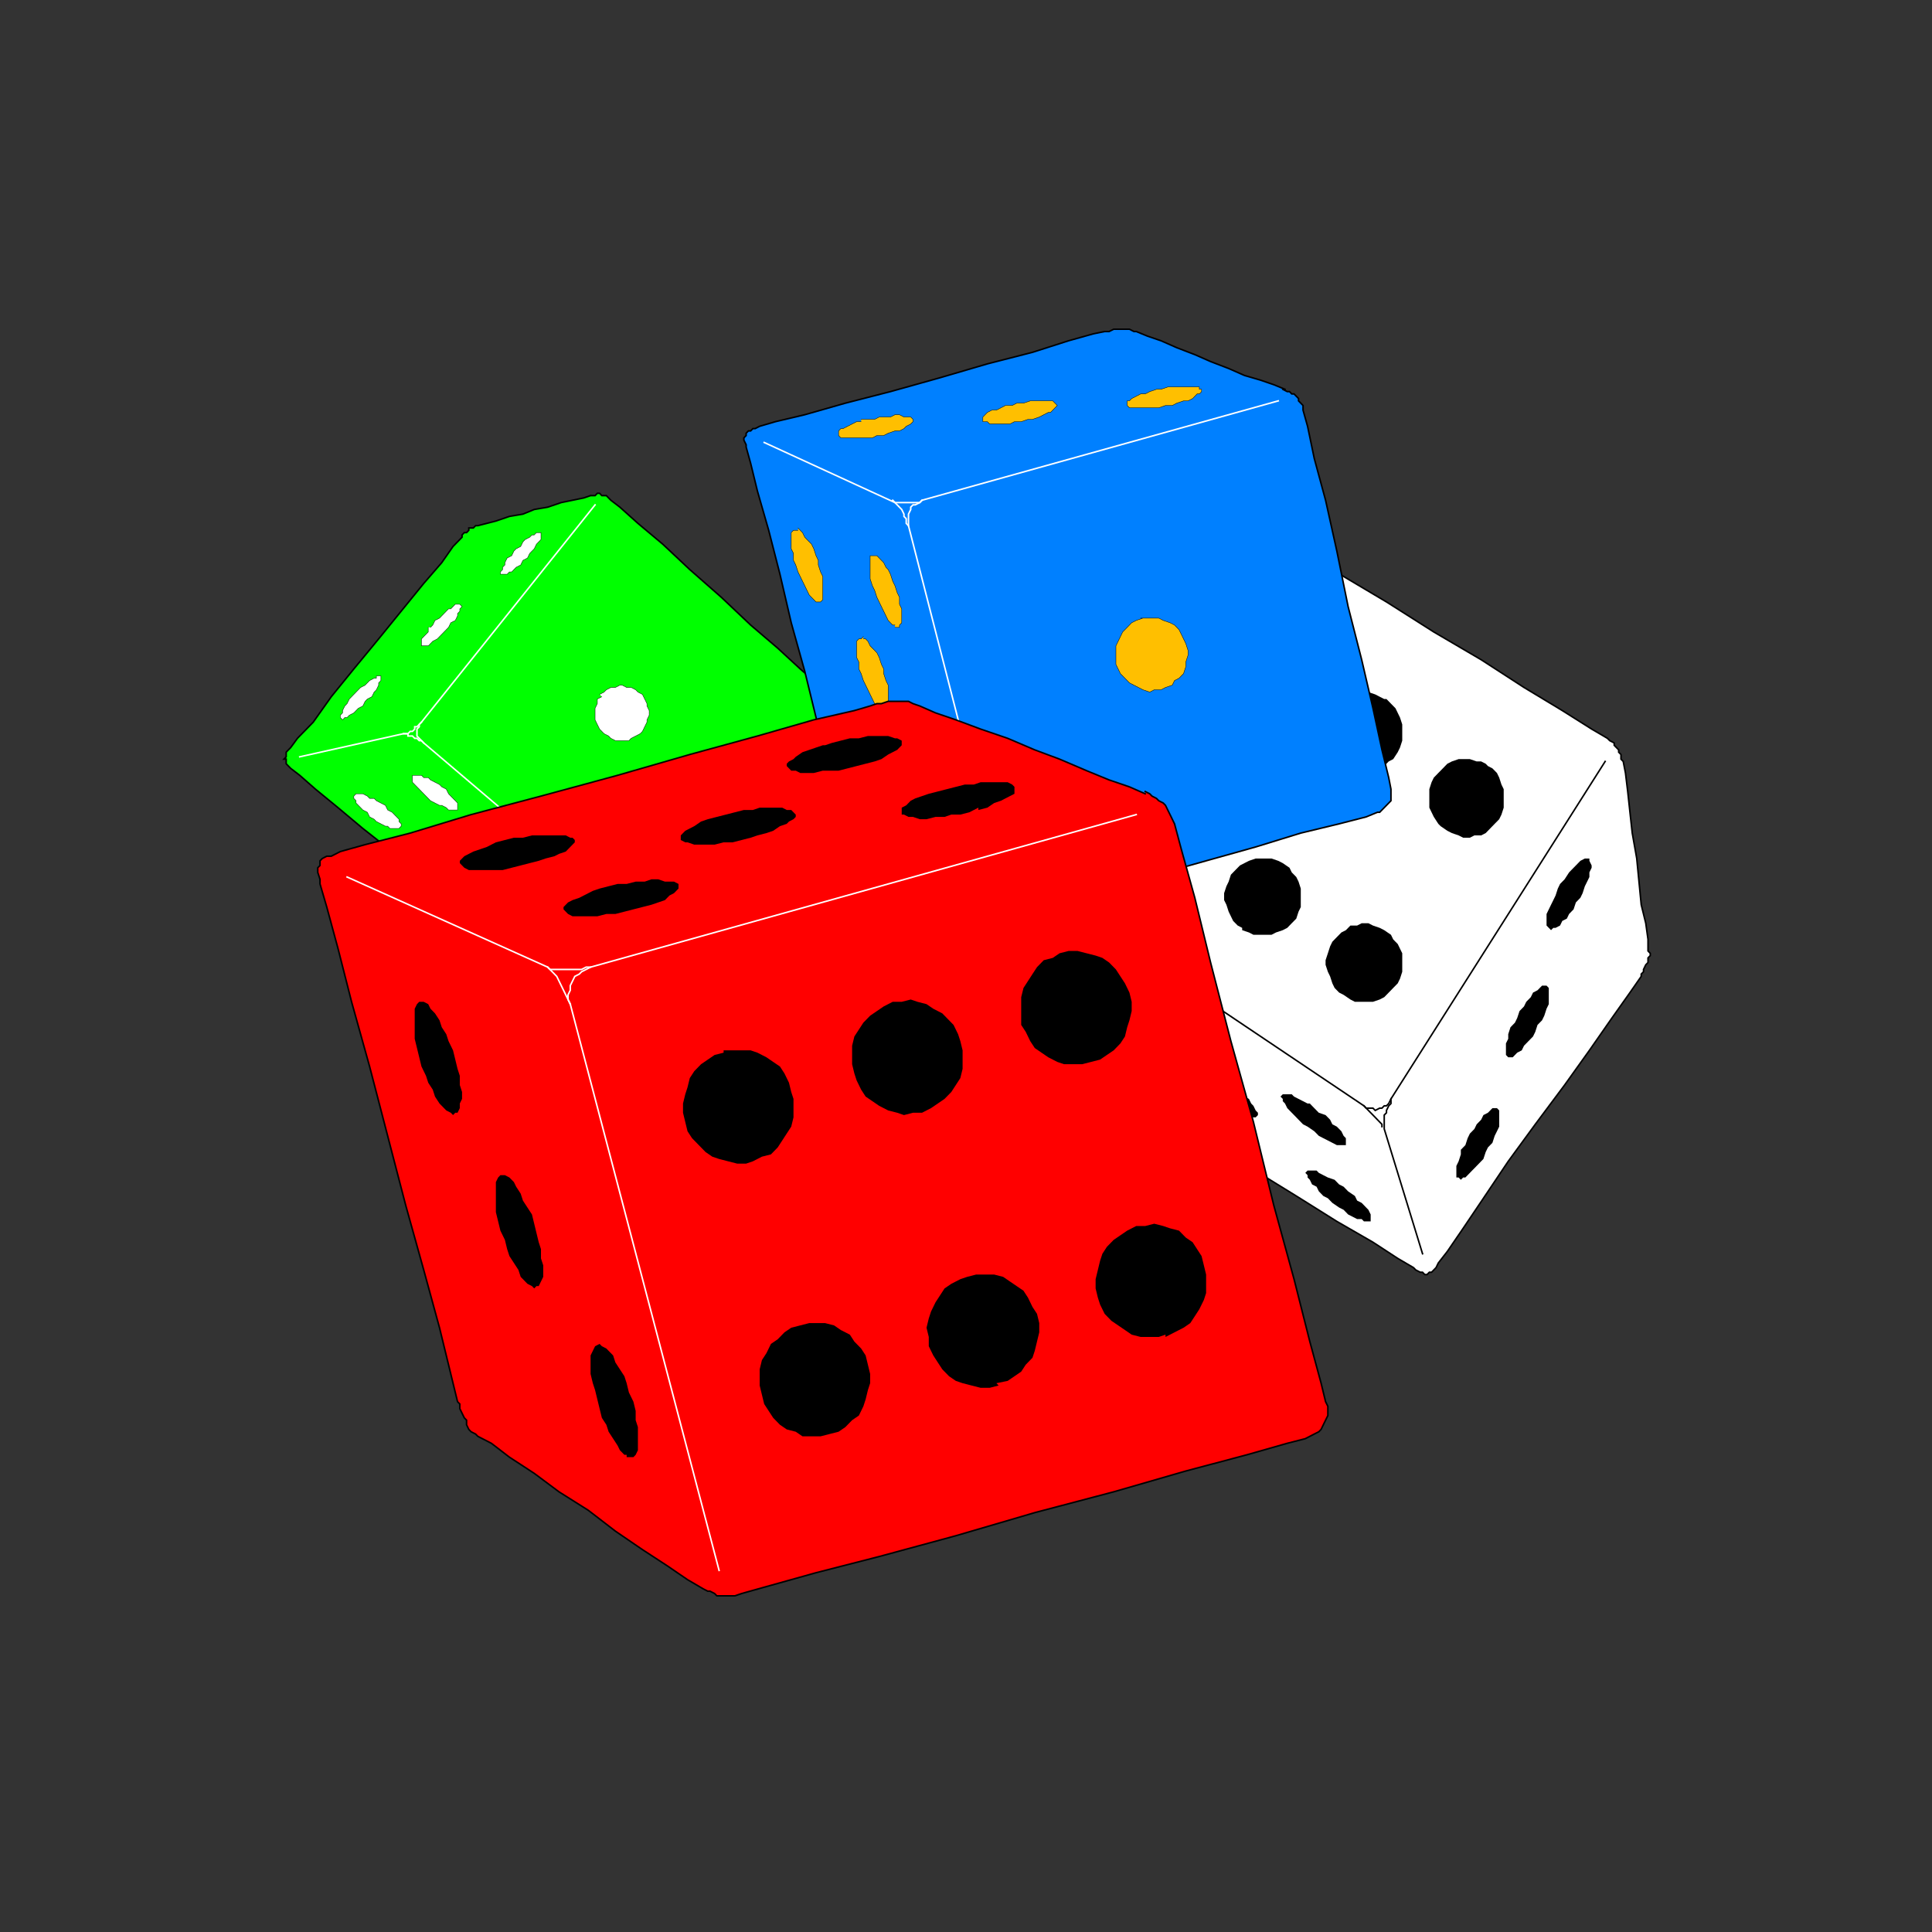 <?xml version="1.0" encoding="utf-8"?>
<!-- Generator: Adobe Illustrator 14.0.0, SVG Export Plug-In . SVG Version: 6.00 Build 43363)  -->
<!DOCTYPE svg PUBLIC "-//W3C//DTD SVG 1.1//EN" "http://www.w3.org/Graphics/SVG/1.1/DTD/svg11.dtd">
<svg version="1.1" id="Calque_1" xmlns="http://www.w3.org/2000/svg" xmlns:xlink="http://www.w3.org/1999/xlink" x="0px" y="0px"
	 width="500px" height="500px" viewBox="0 0 500 500" enable-background="new 0 0 500 500" xml:space="preserve">
<rect x="0" y="0" width="500" height="500" fill="#333333" stroke="none"/>
<g>
	<polygon fill="#FFFFFF" points="264.285,230.556 264.285,229.958 264.285,229.358 263.703,228.763 263.703,228.164 
		263.703,227.565 263.703,226.368 263.703,225.772 264.285,225.173 264.285,223.976 264.878,223.377 267.795,219.191 
		272.456,212.611 278.873,203.04 286.463,191.674 294.634,179.711 302.805,167.747 309.803,156.982 316.219,148.009 
		320.311,142.027 322.054,139.632 322.635,138.438 323.228,137.838 323.809,137.838 324.972,137.24 325.553,137.24 326.145,136.641 
		327.308,136.641 327.889,137.24 328.47,137.24 329.644,137.838 331.98,139.632 338.396,143.222 347.73,149.204 358.819,155.784 
		371.07,163.56 383.321,170.738 394.41,177.917 404.325,183.899 411.915,188.684 415.996,191.076 416.589,191.674 417.75,192.273 
		417.75,192.872 418.331,193.468 418.912,194.067 418.912,194.665 419.505,195.264 419.505,195.863 419.505,196.459 
		420.086,197.058 420.668,200.049 421.249,204.835 421.831,210.219 422.423,215.602 423.586,222.182 424.166,228.164 
		424.747,234.146 425.921,238.93 426.503,243.119 426.503,246.109 427.084,246.708 427.084,247.304 426.503,247.902 
		426.503,248.501 426.503,249.097 425.921,249.699 425.34,250.896 425.34,251.492 424.747,252.088 424.747,252.689 421.831,256.879 
		417.17,263.456 411.334,271.832 404.917,280.806 397.327,290.97 390.33,300.544 383.902,310.112 378.66,317.888 374.568,323.869 
		372.232,326.86 371.651,328.059 371.07,328.659 370.488,329.255 369.908,329.255 369.315,329.852 368.734,329.852 368.152,329.255 
		367.571,329.255 366.398,328.659 365.816,328.059 361.736,325.669 355.32,321.479 345.975,316.094 335.479,309.517 
		323.809,302.337 312.72,295.158 302.805,289.176 294.053,283.797 288.218,280.204 285.3,278.41 284.707,277.814 284.126,277.213 
		282.964,276.617 282.383,276.015 281.79,275.419 281.79,274.823 281.209,274.222 280.627,273.626 280.047,273.024 280.047,271.832 
		278.873,268.842 277.128,265.249 275.955,261.061 274.211,256.276 271.875,251.492 270.119,246.109 268.376,241.921 
		267.202,237.735 265.459,233.547 264.285,231.154 264.285,231.154 	"/>
	<polyline fill="none" stroke="#000000" stroke-width="0.4" stroke-linecap="square" stroke-miterlimit="10" points="
		264.285,230.556 264.285,229.958 264.285,229.358 263.703,228.763 263.703,228.164 263.703,227.565 263.703,226.368 
		263.703,225.772 264.285,225.173 264.285,223.976 264.878,223.377 267.795,219.191 272.456,212.611 278.873,203.04 
		286.463,191.674 294.634,179.711 302.805,167.747 309.803,156.982 316.219,148.009 320.311,142.027 322.054,139.632 
		322.635,138.438 323.228,137.838 323.809,137.838 324.972,137.24 325.553,137.24 326.145,136.641 327.308,136.641 327.889,137.24 
		328.47,137.24 329.644,137.838 331.98,139.632 338.396,143.222 347.73,149.204 358.819,155.784 371.07,163.56 383.321,170.738 
		394.41,177.917 404.325,183.899 411.915,188.684 415.996,191.076 416.589,191.674 417.75,192.273 417.75,192.872 418.331,193.468 
		418.912,194.067 418.912,194.665 419.505,195.264 419.505,195.863 419.505,196.459 420.086,197.058 420.668,200.049 
		421.249,204.835 421.831,210.219 422.423,215.602 423.586,222.182 424.166,228.164 424.747,234.146 425.921,238.93 
		426.503,243.119 426.503,246.109 427.084,246.708 427.084,247.304 426.503,247.902 426.503,248.501 426.503,249.097 
		425.921,249.699 425.34,250.896 425.34,251.492 424.747,252.088 424.747,252.689 421.831,256.879 417.17,263.456 411.334,271.832 
		404.917,280.806 397.327,290.97 390.33,300.544 383.902,310.112 378.66,317.888 374.568,323.869 372.232,326.86 371.651,328.059 
		371.07,328.659 370.488,329.255 369.908,329.255 369.315,329.852 368.734,329.852 368.152,329.255 367.571,329.255 
		366.398,328.659 365.816,328.059 361.736,325.669 355.32,321.479 345.975,316.094 335.479,309.517 323.809,302.337 312.72,295.158 
		302.805,289.176 294.053,283.797 288.218,280.204 285.3,278.41 284.707,277.814 284.126,277.213 282.964,276.617 282.383,276.015 
		281.79,275.419 281.79,274.823 281.209,274.222 280.627,273.626 280.047,273.024 280.047,271.832 278.873,268.842 277.128,265.249 
		275.955,261.061 274.211,256.276 271.875,251.492 270.119,246.109 268.376,241.921 267.202,237.735 265.459,233.547 
		264.285,231.154 264.285,231.154 	"/>
	<polygon fill="#FFFFFF" points="268.376,229.358 352.984,286.186 353.564,286.787 354.146,286.787 355.32,286.787 355.901,287.383 
		357.063,286.787 357.646,286.787 358.237,286.186 358.819,286.186 359.4,285.59 359.981,284.392 	"/>
	<polyline fill="none" stroke="#000000" stroke-width="0.4" stroke-linecap="square" stroke-miterlimit="10" points="
		268.376,229.358 352.984,286.186 353.564,286.787 354.146,286.787 355.32,286.787 355.901,287.383 357.063,286.787 
		357.646,286.787 358.237,286.186 358.819,286.186 359.4,285.59 359.981,284.392 	"/>
	<polygon fill="#FFFFFF" points="357.646,291.571 357.646,291.571 357.646,290.97 357.063,290.374 356.482,289.778 355.901,289.176 
		355.32,288.58 354.728,287.979 354.146,287.383 353.564,286.787 352.984,286.186 	"/>
	<polyline fill="none" stroke="#000000" stroke-width="0.4" stroke-linecap="square" stroke-miterlimit="10" points="
		357.646,291.571 357.646,291.571 357.646,290.97 357.063,290.374 356.482,289.778 355.901,289.176 355.32,288.58 354.728,287.979 
		354.146,287.383 353.564,286.787 352.984,286.186 	"/>
	<polygon fill="#FFFFFF" points="415.414,197.058 359.981,284.392 359.981,285.59 359.4,286.186 358.819,287.383 358.819,287.979 
		358.237,288.58 358.237,289.778 358.237,290.374 358.237,290.97 358.237,291.571 358.237,292.167 368.152,324.471 	"/>
	<polyline fill="none" stroke="#000000" stroke-width="0.4" stroke-linecap="square" stroke-miterlimit="10" points="
		415.414,197.058 359.981,284.392 359.981,285.59 359.4,286.186 358.819,287.383 358.819,287.979 358.237,288.58 358.237,289.778 
		358.237,290.374 358.237,290.97 358.237,291.571 358.237,292.167 368.152,324.471 	"/>
	<polygon points="358.237,180.908 357.063,180.31 355.901,179.711 354.146,179.112 352.403,179.112 351.229,179.711 349.485,180.31 
		348.312,180.908 347.148,181.504 345.975,182.702 344.813,183.899 344.231,185.693 343.65,186.891 343.65,188.684 343.65,189.881 
		343.65,191.674 344.231,192.872 344.813,194.665 345.975,195.863 346.567,197.058 348.312,198.255 349.485,198.854 351.229,199.45 
		352.403,199.45 354.146,199.45 355.32,199.45 357.063,198.854 358.237,198.255 359.4,197.058 360.563,196.459 361.736,194.665 
		362.317,193.468 362.899,191.674 362.899,190.478 362.899,188.684 362.899,187.486 362.317,185.693 361.736,184.495 
		361.155,183.301 359.981,182.103 358.819,180.908 358.819,180.908 	"/>
	<polygon points="384.495,197.656 383.321,197.058 382.16,197.058 380.404,196.459 379.241,196.459 377.486,196.459 
		375.743,197.058 374.568,197.656 373.406,198.854 372.232,200.049 371.07,201.246 370.488,202.44 369.908,204.236 369.908,205.431 
		369.908,207.228 369.908,209.021 370.488,210.219 371.07,211.413 372.232,213.209 372.825,213.809 374.568,215.003 
		375.743,215.602 377.486,216.201 378.66,216.799 380.404,216.799 381.578,216.201 383.321,216.201 384.495,215.602 
		385.657,214.404 386.82,213.209 387.994,212.012 388.576,210.817 389.157,209.021 389.157,207.228 389.157,206.03 389.157,204.236 
		388.576,203.04 387.994,201.246 387.413,200.049 386.239,198.854 385.076,198.255 385.076,198.255 	"/>
	<polygon points="331.98,163.56 333.724,164.756 334.897,165.954 335.479,167.149 336.06,168.945 336.642,170.14 336.642,171.936 
		336.642,173.131 336.642,174.927 336.06,176.122 335.479,177.917 334.306,179.112 333.143,180.31 331.98,180.908 330.807,181.504 
		329.063,182.103 327.889,182.702 326.145,182.103 324.972,182.103 323.228,181.504 322.054,180.908 320.311,179.711 
		319.136,178.513 318.555,177.318 317.975,176.122 317.393,174.328 317.393,173.131 317.393,171.337 317.393,170.14 
		317.975,168.346 318.555,167.149 319.718,165.355 320.892,164.756 322.054,163.56 323.228,162.963 324.972,162.364 
		326.145,162.364 327.889,162.364 329.644,162.364 330.807,162.963 332.561,163.56 332.561,163.56 	"/>
	<polygon points="321.473,240.128 320.311,239.529 319.136,238.331 318.555,237.137 317.975,235.939 317.393,234.146 316.8,232.948 
		316.8,231.154 317.393,229.358 317.975,228.164 318.555,226.368 319.718,225.173 320.892,223.976 322.054,223.377 323.228,222.781 
		324.972,222.182 326.145,222.182 327.889,222.182 329.063,222.182 330.807,222.781 331.98,223.377 333.724,224.574 
		334.306,225.772 335.479,226.967 336.06,228.164 336.642,229.958 336.642,231.154 336.642,232.948 336.642,234.744 336.06,235.939 
		335.479,237.735 334.306,238.93 333.143,240.128 331.98,240.727 330.225,241.322 329.063,241.921 327.308,241.921 326.145,241.921 
		324.391,241.921 323.228,241.322 321.473,240.727 321.473,240.727 	"/>
	<polygon points="347.73,257.475 346.567,256.879 345.395,255.681 344.813,254.482 344.231,252.689 343.65,251.492 343.058,249.699 
		343.058,248.501 343.65,246.708 344.231,244.912 344.813,243.717 345.975,242.52 347.148,241.322 348.312,240.727 349.485,239.529 
		351.229,239.529 352.403,238.93 354.146,238.93 355.32,239.529 357.063,240.128 358.237,240.727 359.981,241.921 360.563,243.119 
		361.736,244.313 362.317,245.51 362.899,246.708 362.899,248.501 362.899,250.295 362.899,251.492 362.317,253.285 
		361.736,254.482 360.563,255.681 359.4,256.879 358.237,258.069 357.063,258.672 355.32,259.268 353.564,259.268 352.403,259.268 
		350.647,259.268 349.485,258.672 347.73,257.475 347.73,257.475 	"/>
	<polygon points="295.215,223.377 296.971,223.976 298.132,224.574 299.888,225.173 301.05,225.173 302.805,224.574 
		303.968,224.574 305.723,223.377 306.885,222.781 308.047,221.583 309.221,220.386 309.803,219.191 310.384,217.396 
		310.384,215.602 310.384,214.404 310.384,212.611 309.803,211.413 309.221,209.62 308.047,208.422 307.467,207.228 
		305.723,206.629 304.549,205.431 302.805,205.431 301.631,204.835 299.888,204.835 298.714,204.835 296.971,205.431 
		295.796,206.03 294.634,207.228 293.46,208.422 292.298,209.62 291.716,210.817 291.135,212.611 290.542,213.809 290.542,215.602 
		291.135,217.396 291.716,218.592 292.298,219.79 292.879,221.583 294.053,222.182 295.215,223.377 295.215,223.377 	"/>
	<polygon points="338.396,285.59 337.223,284.987 336.06,284.392 334.897,283.797 334.306,283.194 333.143,283.194 332.561,283.194 
		331.98,283.194 331.98,283.194 331.388,283.797 331.98,284.392 331.98,284.987 332.561,285.59 333.143,286.787 334.306,287.979 
		334.897,288.58 336.06,289.778 337.223,290.97 338.396,291.571 340.14,292.769 341.314,293.961 342.476,294.562 343.65,295.158 
		344.813,295.76 345.975,296.355 347.148,296.355 347.73,296.355 348.312,296.355 348.312,296.355 348.312,295.76 348.312,295.158 
		348.312,294.562 347.73,293.961 347.148,292.769 345.975,291.571 344.813,290.97 344.231,289.778 343.058,288.58 341.314,287.979 
		340.14,286.787 338.978,285.59 338.978,285.59 	"/>
	<polygon points="285.881,251.492 287.625,252.689 288.799,253.285 290.542,254.482 291.716,255.681 292.298,256.879 
		293.46,257.475 294.634,258.672 295.215,259.268 295.796,260.465 295.796,261.061 295.796,261.662 295.796,261.662 
		295.796,262.258 295.215,262.258 294.634,262.258 293.46,261.662 292.298,261.662 291.135,261.061 289.962,260.465 
		288.799,259.268 287.625,258.672 285.881,257.475 284.707,256.276 283.545,255.681 282.383,254.482 281.79,253.285 
		280.627,252.689 280.047,251.492 279.465,250.896 279.465,250.295 278.873,249.699 279.465,249.097 279.465,249.097 
		280.047,249.097 280.627,249.097 281.79,249.097 282.383,249.699 283.545,250.295 284.707,250.896 286.463,251.492 
		286.463,251.492 	"/>
	<polygon points="347.73,313.104 346.567,312.508 344.813,311.31 343.65,310.112 342.476,309.517 341.314,308.318 340.732,307.122 
		339.559,306.525 338.978,305.328 338.396,304.732 338.396,304.131 337.815,303.535 338.396,302.934 338.396,302.934 
		338.978,302.934 339.559,302.934 340.732,302.934 341.314,303.535 342.476,304.131 343.65,304.732 345.395,305.328 
		346.567,306.525 347.73,307.122 348.893,308.318 350.647,309.517 351.229,310.715 352.403,311.31 353.564,312.508 354.146,313.104 
		354.728,314.301 354.728,314.896 354.728,315.498 354.728,315.498 354.728,316.094 354.146,316.094 352.984,316.094 
		352.403,315.498 351.229,315.498 350.066,314.896 348.893,314.301 347.73,313.104 347.73,313.104 	"/>
	<polygon points="295.796,280.204 297.552,281.4 298.714,281.997 299.888,282.599 301.05,282.599 301.631,283.194 302.213,283.194 
		302.805,283.194 303.387,282.599 303.387,282.599 303.387,281.997 302.805,280.806 302.805,280.204 301.631,279.607 301.05,278.41 
		299.888,277.213 298.714,276.617 297.552,275.419 296.378,274.222 295.215,273.626 293.46,272.429 292.298,271.832 291.135,271.23 
		289.962,270.635 288.799,270.033 288.218,270.033 287.625,269.438 287.043,270.033 286.463,270.033 286.463,270.635 
		286.463,271.23 287.043,271.832 287.625,272.429 288.218,273.626 288.799,274.222 289.962,275.419 291.135,276.617 
		292.298,277.213 293.46,278.41 295.215,279.607 296.378,280.204 296.378,280.204 	"/>
	<polygon points="411.334,222.781 411.915,223.976 411.915,224.574 411.334,225.772 411.334,226.967 410.752,228.164 
		410.159,229.358 409.58,231.154 408.998,232.35 407.836,233.547 407.243,235.34 406.08,236.538 405.499,237.735 404.325,238.331 
		403.743,239.529 402.582,240.128 402.001,240.128 401.408,240.727 400.827,240.128 400.827,240.128 400.245,239.529 
		400.245,238.93 400.245,237.735 400.245,236.538 400.827,235.34 401.408,234.146 402.001,232.948 402.582,231.753 403.162,229.958 
		403.743,228.763 404.917,227.565 406.08,225.772 406.661,225.173 407.836,223.976 408.417,223.377 408.998,222.781 
		410.159,222.182 410.752,222.182 410.752,222.182 411.334,222.182 411.334,222.781 411.334,222.781 	"/>
	<polygon points="376.905,304.131 376.905,303.535 376.905,302.337 376.905,301.741 377.486,300.544 378.067,298.75 
		378.067,297.554 379.241,296.355 379.823,294.562 380.404,293.365 381.578,292.167 382.16,290.97 383.321,289.778 383.902,288.58 
		385.076,287.979 385.657,287.383 386.239,286.787 386.82,286.787 387.413,286.787 387.994,287.383 387.994,287.383 387.994,288.58 
		387.994,289.176 387.994,290.374 387.994,291.571 387.413,292.769 386.82,293.961 386.239,295.76 385.076,296.951 384.495,298.148 
		383.902,299.942 382.739,301.141 381.578,302.337 380.985,302.934 379.823,304.131 379.241,304.732 378.66,304.732 
		378.067,305.328 377.486,304.732 376.905,304.732 376.905,304.131 376.905,304.131 	"/>
	<polygon points="317.975,286.186 319.718,287.383 320.892,287.979 322.054,288.58 323.228,288.58 323.809,289.176 324.391,289.176 
		324.972,289.176 325.553,288.58 325.553,288.58 325.553,287.979 324.972,287.383 324.391,286.186 323.809,285.59 323.228,284.392 
		322.054,283.797 320.892,282.599 319.718,281.4 318.555,280.204 317.393,279.607 315.638,278.41 314.476,277.814 313.302,277.213 
		312.139,276.617 310.966,276.015 310.384,276.015 309.803,276.015 309.221,276.015 308.64,276.015 308.64,276.617 308.64,277.213 
		309.221,277.814 309.803,278.41 310.384,279.607 310.966,280.204 312.139,281.4 313.302,282.599 314.476,283.194 315.638,284.392 
		316.8,285.59 318.555,286.186 318.555,286.186 	"/>
	<polygon points="389.737,272.429 389.737,273.024 390.33,273.626 390.911,273.626 391.492,273.626 392.074,273.024 
		392.655,272.429 393.829,271.832 394.41,270.635 395.573,269.438 396.746,268.24 397.327,267.043 397.908,265.249 399.083,264.052 
		399.664,262.859 400.245,261.061 400.827,259.869 400.827,258.672 400.827,257.475 400.827,256.879 400.827,256.276 
		400.827,255.681 400.245,255.078 399.664,255.078 399.083,255.078 398.49,255.681 397.908,256.276 396.746,256.879 
		396.166,258.069 394.992,259.268 394.41,260.465 393.248,261.662 392.655,263.456 392.074,264.652 390.911,265.852 390.33,267.645 
		390.33,268.842 389.737,270.033 389.737,271.23 389.737,271.832 389.737,272.429 389.737,272.429 	"/>
	<polygon fill="#00FF00" points="152.841,128.267 153.422,128.267 154.007,128.267 154.59,127.668 155.175,127.668 155.175,127.668 
		155.759,128.267 156.34,128.267 156.924,128.267 157.508,128.866 158.092,129.465 160.425,131.258 165.092,135.446 
		171.512,140.829 178.515,147.41 186.683,154.586 194.268,161.766 201.271,167.747 207.105,173.131 211.191,176.72 212.94,178.513 
		212.94,179.112 213.525,179.112 213.525,179.711 214.109,180.31 214.109,180.908 214.109,181.504 214.109,182.103 214.109,182.702 
		213.525,183.301 212.94,183.899 211.773,185.693 208.274,189.881 203.604,195.863 197.769,202.44 191.934,210.817 185.515,218.592 
		179.099,225.772 173.845,232.35 170.347,237.137 168.01,240.128 167.428,240.128 167.428,240.727 166.845,241.322 166.261,241.322 
		166.261,241.322 165.676,241.921 165.092,241.921 165.092,241.921 164.511,241.921 163.927,241.921 161.594,242.52 158.676,242.52 
		155.759,243.119 152.257,243.717 148.172,244.313 144.67,244.313 140.587,244.912 137.67,245.51 135.336,245.51 133,246.109 
		133,246.109 132.419,246.109 131.834,245.51 131.25,245.51 130.667,245.51 130.667,244.912 130.082,244.912 129.501,244.313 
		128.917,244.313 128.917,243.717 126,241.322 121.33,237.735 115.495,232.35 108.495,226.368 101.491,220.386 93.907,214.404 
		87.488,209.021 81.653,204.236 77.567,200.647 75.234,198.854 74.649,198.255 74.068,197.656 74.068,197.058 74.068,196.459 
		73.484,196.459 74.068,195.863 74.068,195.264 74.068,194.665 74.649,194.067 75.234,193.468 76.986,191.076 81.069,186.891 
		85.738,180.31 91.573,173.131 97.989,165.355 103.825,158.176 109.66,151 114.329,145.614 117.247,141.428 118.997,139.632 
		119.58,139.036 119.58,138.438 120.165,137.838 120.749,137.838 121.33,137.24 121.33,136.641 121.914,136.641 122.498,136.641 
		123.082,136.045 123.666,136.045 126,135.446 128.333,134.848 131.834,133.65 135.336,133.055 138.254,131.857 141.752,131.258 
		145.254,130.064 148.172,129.465 151.089,128.866 152.841,128.267 152.841,128.267 	"/>
	<polyline fill="none" stroke="#000000" stroke-width="0.4" stroke-linecap="square" stroke-miterlimit="10" points="
		152.841,128.267 153.422,128.267 154.007,128.267 154.59,127.668 155.175,127.668 155.175,127.668 155.759,128.267 156.34,128.267 
		156.924,128.267 157.508,128.866 158.092,129.465 160.425,131.258 165.092,135.446 171.512,140.829 178.515,147.41 
		186.683,154.586 194.268,161.766 201.271,167.747 207.105,173.131 211.191,176.72 212.94,178.513 212.94,179.112 213.525,179.112 
		213.525,179.711 214.109,180.31 214.109,180.908 214.109,181.504 214.109,182.103 214.109,182.702 213.525,183.301 212.94,183.899 
		211.773,185.693 208.274,189.881 203.604,195.863 197.769,202.44 191.934,210.817 185.515,218.592 179.099,225.772 173.845,232.35 
		170.347,237.137 168.01,240.128 167.428,240.128 167.428,240.727 166.845,241.322 166.261,241.322 166.261,241.322 
		165.676,241.921 165.092,241.921 165.092,241.921 164.511,241.921 163.927,241.921 161.594,242.52 158.676,242.52 155.759,243.119 
		152.257,243.717 148.172,244.313 144.67,244.313 140.587,244.912 137.67,245.51 135.336,245.51 133,246.109 133,246.109 
		132.419,246.109 131.834,245.51 131.25,245.51 130.667,245.51 130.667,244.912 130.082,244.912 129.501,244.313 128.917,244.313 
		128.917,243.717 126,241.322 121.33,237.735 115.495,232.35 108.495,226.368 101.491,220.386 93.907,214.404 87.488,209.021 
		81.653,204.236 77.567,200.647 75.234,198.854 74.649,198.255 74.068,197.656 74.068,197.058 74.068,196.459 73.484,196.459 
		74.068,195.863 74.068,195.264 74.068,194.665 74.649,194.067 75.234,193.468 76.986,191.076 81.069,186.891 85.738,180.31 
		91.573,173.131 97.989,165.355 103.825,158.176 109.66,151 114.329,145.614 117.247,141.428 118.997,139.632 119.58,139.036 
		119.58,138.438 120.165,137.838 120.749,137.838 121.33,137.24 121.33,136.641 121.914,136.641 122.498,136.641 123.082,136.045 
		123.666,136.045 126,135.446 128.333,134.848 131.834,133.65 135.336,133.055 138.254,131.857 141.752,131.258 145.254,130.064 
		148.172,129.465 151.089,128.866 152.841,128.267 152.841,128.267 	"/>
	<polyline fill="none" stroke="#FFFFFF" stroke-width="0.4" stroke-linecap="square" stroke-miterlimit="10" points="
		154.007,130.659 109.078,186.891 108.495,187.486 108.495,188.084 107.911,188.684 107.911,189.283 107.911,189.881 
		107.911,190.478 108.495,191.076 108.495,191.076 109.078,191.674 109.66,192.273 	"/>
	<polyline fill="none" stroke="#FFFFFF" stroke-width="0.4" stroke-linecap="square" stroke-miterlimit="10" points="
		104.409,189.881 104.993,189.881 104.993,189.881 105.577,189.881 106.161,189.283 106.742,189.283 107.326,188.684 
		107.326,188.084 107.911,188.084 108.495,187.486 109.078,186.891 	"/>
	<polygon fill="#FFFFFF" points="137.67,142.623 137.085,143.222 136.501,144.419 135.336,145.018 134.752,146.213 133.584,146.812 
		133,147.41 132.419,148.009 131.834,148.009 131.25,148.604 130.667,148.604 130.082,148.604 130.082,148.604 129.501,148.604 
		129.501,148.009 130.082,147.41 130.082,146.812 130.667,146.213 130.667,145.614 131.25,144.419 132.419,143.821 133,142.623 
		133.584,142.027 134.752,141.428 135.336,140.231 135.918,139.632 137.085,139.036 137.67,138.438 138.254,138.438 
		138.835,137.838 139.419,137.838 140.003,137.838 140.003,137.838 140.003,137.838 140.003,138.438 140.003,139.036 
		140.003,139.632 139.419,140.231 138.835,140.829 138.254,142.027 137.67,142.623 137.67,142.623 	"/>
	<polyline fill="none" stroke="#000000" stroke-width="0.1" stroke-linecap="square" stroke-miterlimit="10" points="
		137.67,142.623 137.085,143.222 136.501,144.419 135.336,145.018 134.752,146.213 133.584,146.812 133,147.41 132.419,148.009 
		131.834,148.009 131.25,148.604 130.667,148.604 130.082,148.604 130.082,148.604 129.501,148.604 129.501,148.009 130.082,147.41 
		130.082,146.812 130.667,146.213 130.667,145.614 131.25,144.419 132.419,143.821 133,142.623 133.584,142.027 134.752,141.428 
		135.336,140.231 135.918,139.632 137.085,139.036 137.67,138.438 138.254,138.438 138.835,137.838 139.419,137.838 
		140.003,137.838 140.003,137.838 140.003,137.838 140.003,138.438 140.003,139.036 140.003,139.632 139.419,140.231 
		138.835,140.829 138.254,142.027 137.67,142.623 137.67,142.623 	"/>
	<polygon fill="#FFFFFF" points="90.406,180.908 90.989,180.31 92.155,179.112 92.738,178.513 93.323,177.917 94.491,177.318 
		95.072,176.72 95.657,176.122 96.824,175.522 97.409,175.522 97.409,174.927 97.989,174.927 98.574,174.927 98.574,175.522 
		98.574,176.122 98.574,176.122 97.989,176.72 97.989,177.318 97.409,178.513 96.824,179.112 96.24,180.31 95.072,180.908 
		94.491,181.504 93.907,182.702 92.738,183.301 92.155,183.899 91.573,184.495 90.406,185.094 89.821,185.693 89.237,185.693 
		88.656,186.292 88.656,186.292 88.072,185.693 88.072,185.693 88.072,185.094 88.072,185.094 88.656,184.495 88.656,183.899 
		89.237,182.702 89.821,182.103 90.406,180.908 90.406,180.908 	"/>
	<polyline fill="none" stroke="#000000" stroke-width="0.1" stroke-linecap="square" stroke-miterlimit="10" points="
		90.406,180.908 90.989,180.31 92.155,179.112 92.738,178.513 93.323,177.917 94.491,177.318 95.072,176.72 95.657,176.122 
		96.824,175.522 97.409,175.522 97.409,174.927 97.989,174.927 98.574,174.927 98.574,175.522 98.574,176.122 98.574,176.122 
		97.989,176.72 97.989,177.318 97.409,178.513 96.824,179.112 96.24,180.31 95.072,180.908 94.491,181.504 93.907,182.702 
		92.738,183.301 92.155,183.899 91.573,184.495 90.406,185.094 89.821,185.693 89.237,185.693 88.656,186.292 88.656,186.292 
		88.072,185.693 88.072,185.693 88.072,185.094 88.072,185.094 88.656,184.495 88.656,183.899 89.237,182.702 89.821,182.103 
		90.406,180.908 90.406,180.908 	"/>
	<polyline fill="none" stroke="#FFFFFF" stroke-width="0.4" stroke-linecap="square" stroke-miterlimit="10" points="
		164.511,238.93 109.66,192.273 109.078,191.674 108.495,191.674 107.911,191.076 107.326,191.076 106.742,190.478 106.161,190.478 
		105.577,190.478 105.577,189.881 104.993,189.881 104.409,189.881 77.567,195.863 	"/>
	<polygon fill="#FFFFFF" points="146.422,232.948 146.422,233.547 145.838,233.547 145.254,232.948 144.088,232.948 143.505,232.35 
		142.336,232.35 141.752,231.753 140.587,231.154 140.003,230.556 138.835,229.358 138.254,228.763 137.085,228.164 
		136.501,227.565 136.501,226.967 135.918,226.368 135.918,225.772 135.336,225.173 135.918,224.574 135.918,224.574 
		136.501,224.574 136.501,224.574 137.67,224.574 138.254,224.574 138.835,225.173 140.003,225.173 140.587,225.772 
		141.752,226.368 142.336,226.967 143.505,227.565 144.088,228.164 145.254,229.358 145.838,229.958 146.422,230.556 
		147.006,231.154 147.006,231.753 147.587,232.35 147.587,232.948 147.587,232.948 147.006,233.547 147.006,233.547 
		147.006,233.547 	"/>
	<polyline fill="none" stroke="#000000" stroke-width="0.1" stroke-linecap="square" stroke-miterlimit="10" points="
		146.422,232.948 146.422,233.547 145.838,233.547 145.254,232.948 144.088,232.948 143.505,232.35 142.336,232.35 141.752,231.753 
		140.587,231.154 140.003,230.556 138.835,229.358 138.254,228.763 137.085,228.164 136.501,227.565 136.501,226.967 
		135.918,226.368 135.918,225.772 135.336,225.173 135.918,224.574 135.918,224.574 136.501,224.574 136.501,224.574 
		137.67,224.574 138.254,224.574 138.835,225.173 140.003,225.173 140.587,225.772 141.752,226.368 142.336,226.967 
		143.505,227.565 144.088,228.164 145.254,229.358 145.838,229.958 146.422,230.556 147.006,231.154 147.006,231.753 
		147.587,232.35 147.587,232.948 147.587,232.948 147.006,233.547 147.006,233.547 147.006,233.547 	"/>
	<polygon fill="#FFFFFF" points="92.155,205.431 92.738,205.431 93.323,205.431 93.907,205.431 95.072,206.03 95.657,206.629 
		96.824,206.629 97.409,207.228 98.574,207.826 99.742,208.422 100.326,209.62 101.491,210.219 102.075,210.817 102.66,211.413 
		103.244,212.012 103.244,212.611 103.825,213.209 103.825,213.809 103.825,213.809 103.244,214.404 103.244,214.404 
		102.66,214.404 102.075,214.404 100.908,214.404 100.326,213.809 99.742,213.809 98.574,213.209 97.409,212.611 96.824,212.012 
		95.657,211.413 95.072,210.219 93.907,209.62 93.323,209.021 92.738,208.422 92.155,207.826 92.155,207.228 91.573,206.629 
		91.573,206.03 91.573,206.03 92.155,205.431 92.155,205.431 92.155,205.431 	"/>
	<polyline fill="none" stroke="#000000" stroke-width="0.1" stroke-linecap="square" stroke-miterlimit="10" points="
		92.155,205.431 92.738,205.431 93.323,205.431 93.907,205.431 95.072,206.03 95.657,206.629 96.824,206.629 97.409,207.228 
		98.574,207.826 99.742,208.422 100.326,209.62 101.491,210.219 102.075,210.817 102.66,211.413 103.244,212.012 103.244,212.611 
		103.825,213.209 103.825,213.809 103.825,213.809 103.244,214.404 103.244,214.404 102.66,214.404 102.075,214.404 
		100.908,214.404 100.326,213.809 99.742,213.809 98.574,213.209 97.409,212.611 96.824,212.012 95.657,211.413 95.072,210.219 
		93.907,209.62 93.323,209.021 92.738,208.422 92.155,207.826 92.155,207.228 91.573,206.629 91.573,206.03 91.573,206.03 
		92.155,205.431 92.155,205.431 92.155,205.431 	"/>
	<polygon fill="#FFFFFF" points="110.828,162.364 110.828,163.56 110.244,164.158 109.66,164.756 109.078,165.355 109.078,165.954 
		109.078,166.55 109.078,167.149 109.078,167.149 109.078,167.149 109.66,167.149 110.244,167.149 110.828,167.149 111.412,166.55 
		111.996,165.954 113.162,165.355 113.746,164.756 114.329,164.158 115.495,162.963 116.079,162.364 116.663,161.167 
		117.831,160.568 118.413,159.374 118.413,158.775 118.997,158.176 118.997,157.577 119.58,156.982 119.58,156.982 118.997,156.383 
		118.997,156.383 118.413,156.383 117.831,156.383 117.247,156.982 116.663,157.577 116.079,157.577 115.495,158.176 
		114.329,159.374 113.746,159.973 112.577,160.568 111.996,161.766 111.412,162.364 111.412,162.364 	"/>
	<polyline fill="none" stroke="#000000" stroke-width="0.1" stroke-linecap="square" stroke-miterlimit="10" points="
		110.828,162.364 110.828,163.56 110.244,164.158 109.66,164.756 109.078,165.355 109.078,165.954 109.078,166.55 109.078,167.149 
		109.078,167.149 109.078,167.149 109.66,167.149 110.244,167.149 110.828,167.149 111.412,166.55 111.996,165.954 113.162,165.355 
		113.746,164.756 114.329,164.158 115.495,162.963 116.079,162.364 116.663,161.167 117.831,160.568 118.413,159.374 
		118.413,158.775 118.997,158.176 118.997,157.577 119.58,156.982 119.58,156.982 118.997,156.383 118.997,156.383 118.413,156.383 
		117.831,156.383 117.247,156.982 116.663,157.577 116.079,157.577 115.495,158.176 114.329,159.374 113.746,159.973 
		112.577,160.568 111.996,161.766 111.412,162.364 111.412,162.364 	"/>
	<polygon fill="#FFFFFF" points="114.329,214.404 113.746,215.003 113.746,215.602 113.746,215.602 113.746,216.201 
		113.746,216.799 114.329,217.396 114.914,217.994 115.495,218.592 116.079,219.191 116.663,219.79 117.831,220.985 
		118.413,221.583 119.58,222.182 120.749,222.781 121.33,222.781 122.498,223.377 123.082,223.976 123.666,223.976 124.248,223.976 
		124.831,223.976 125.416,223.976 125.416,223.377 125.416,223.377 125.416,222.781 125.416,222.182 124.831,221.583 
		124.248,220.985 123.666,220.386 123.082,219.79 122.498,218.592 121.33,217.994 120.749,217.396 119.58,216.799 118.413,216.201 
		117.831,215.602 116.663,215.602 116.079,215.003 115.495,215.003 114.914,215.003 114.329,215.003 114.329,215.003 	"/>
	<polyline fill="none" stroke="#000000" stroke-width="0.1" stroke-linecap="square" stroke-miterlimit="10" points="
		114.329,214.404 113.746,215.003 113.746,215.602 113.746,215.602 113.746,216.201 113.746,216.799 114.329,217.396 
		114.914,217.994 115.495,218.592 116.079,219.191 116.663,219.79 117.831,220.985 118.413,221.583 119.58,222.182 120.749,222.781 
		121.33,222.781 122.498,223.377 123.082,223.976 123.666,223.976 124.248,223.976 124.831,223.976 125.416,223.976 
		125.416,223.377 125.416,223.377 125.416,222.781 125.416,222.182 124.831,221.583 124.248,220.985 123.666,220.386 
		123.082,219.79 122.498,218.592 121.33,217.994 120.749,217.396 119.58,216.799 118.413,216.201 117.831,215.602 116.663,215.602 
		116.079,215.003 115.495,215.003 114.914,215.003 114.329,215.003 114.329,215.003 	"/>
	<polygon fill="#FFFFFF" points="155.175,179.711 156.34,179.112 156.924,178.513 158.092,177.917 159.258,177.917 160.425,177.318 
		161.01,177.318 162.175,177.917 163.343,177.917 164.511,178.513 165.092,179.112 166.261,179.711 166.845,180.908 
		167.428,182.103 167.428,182.702 168.01,183.899 168.01,185.094 167.428,186.292 167.428,186.891 166.845,188.084 166.261,189.283 
		165.676,189.881 164.511,190.478 163.343,191.076 162.759,191.674 161.594,191.674 160.425,191.674 159.258,191.674 
		158.092,191.076 157.508,190.478 156.34,189.881 155.759,189.283 155.175,188.684 154.59,187.486 154.007,186.292 154.007,185.094 
		154.007,184.495 154.007,183.301 154.59,182.103 154.59,180.908 155.759,180.31 155.759,180.31 	"/>
	<polyline fill="none" stroke="#000000" stroke-width="0.1" stroke-linecap="square" stroke-miterlimit="10" points="
		155.175,179.711 156.34,179.112 156.924,178.513 158.092,177.917 159.258,177.917 160.425,177.318 161.01,177.318 162.175,177.917 
		163.343,177.917 164.511,178.513 165.092,179.112 166.261,179.711 166.845,180.908 167.428,182.103 167.428,182.702 
		168.01,183.899 168.01,185.094 167.428,186.292 167.428,186.891 166.845,188.084 166.261,189.283 165.676,189.881 164.511,190.478 
		163.343,191.076 162.759,191.674 161.594,191.674 160.425,191.674 159.258,191.674 158.092,191.076 157.508,190.478 
		156.34,189.881 155.759,189.283 155.175,188.684 154.59,187.486 154.007,186.292 154.007,185.094 154.007,184.495 154.007,183.301 
		154.59,182.103 154.59,180.908 155.759,180.31 155.759,180.31 	"/>
	<polygon fill="#FFFFFF" points="117.831,209.62 117.247,209.62 116.663,209.62 116.079,209.62 115.495,209.021 114.329,208.422 
		113.746,208.422 112.577,207.826 111.412,207.228 110.828,206.629 109.66,205.431 109.078,204.835 108.495,204.236 
		107.911,203.638 107.326,203.04 106.742,202.44 106.742,201.845 106.742,201.246 106.742,201.246 106.742,200.647 107.326,200.647 
		107.911,200.647 108.495,200.647 109.078,200.647 109.66,201.246 110.828,201.246 111.412,201.845 112.577,202.44 113.746,203.04 
		114.329,203.638 115.495,204.236 116.079,205.431 116.663,206.03 117.247,206.629 117.831,207.228 118.413,207.826 
		118.413,208.422 118.413,209.021 118.413,209.021 118.413,209.62 117.831,209.62 117.831,209.62 	"/>
	<polyline fill="none" stroke="#000000" stroke-width="0.1" stroke-linecap="square" stroke-miterlimit="10" points="
		117.831,209.62 117.247,209.62 116.663,209.62 116.079,209.62 115.495,209.021 114.329,208.422 113.746,208.422 112.577,207.826 
		111.412,207.228 110.828,206.629 109.66,205.431 109.078,204.835 108.495,204.236 107.911,203.638 107.326,203.04 106.742,202.44 
		106.742,201.845 106.742,201.246 106.742,201.246 106.742,200.647 107.326,200.647 107.911,200.647 108.495,200.647 
		109.078,200.647 109.66,201.246 110.828,201.246 111.412,201.845 112.577,202.44 113.746,203.04 114.329,203.638 115.495,204.236 
		116.079,205.431 116.663,206.03 117.247,206.629 117.831,207.228 118.413,207.826 118.413,208.422 118.413,209.021 
		118.413,209.021 118.413,209.62 117.831,209.62 117.831,209.62 	"/>
	<polygon fill="#0080FF" points="331.98,100.751 333.143,101.349 333.724,101.349 334.306,101.948 334.897,101.948 335.479,102.547 
		336.06,103.146 336.06,103.742 336.642,104.34 337.223,104.939 337.223,106.137 338.396,110.322 340.14,118.696 343.058,129.465 
		345.975,142.623 348.893,156.982 352.403,170.738 355.32,183.301 357.646,194.067 359.4,201.246 359.981,204.236 359.981,204.835 
		359.981,205.431 359.981,206.629 359.981,207.228 359.4,207.826 358.819,208.422 358.237,209.021 357.646,209.62 357.063,210.219 
		356.482,210.219 353.564,211.413 346.567,213.209 336.642,215.602 324.972,219.191 312.139,222.781 299.295,226.368 
		286.463,229.358 275.955,232.35 268.376,234.744 263.703,235.939 263.122,235.939 261.96,235.939 261.367,236.538 260.786,236.538 
		260.205,235.939 259.623,235.939 259.043,235.939 258.45,235.34 257.869,235.34 257.287,234.744 254.951,233.547 251.449,231.753 
		247.367,229.358 243.284,226.967 238.614,224.574 233.947,222.182 229.862,219.79 225.779,217.396 222.861,216.201 
		220.525,214.404 219.943,214.404 219.943,213.809 219.36,213.209 218.776,212.611 218.776,212.012 218.191,211.413 
		218.191,210.817 217.607,210.219 217.607,209.62 217.607,209.021 216.442,203.638 214.109,195.863 211.191,185.693 
		208.274,173.729 204.772,161.167 201.854,148.604 198.938,137.24 196.02,127.073 194.268,119.894 193.103,115.705 193.103,115.109 
		192.518,113.912 192.518,113.313 193.103,112.714 193.103,112.118 193.687,111.52 194.268,111.52 194.852,110.92 195.436,110.92 
		196.604,110.322 200.687,109.127 208.274,107.332 218.776,104.34 230.445,101.349 243.284,97.759 255.531,94.173 267.202,91.182 
		276.548,88.191 282.964,86.395 285.881,85.796 287.043,85.796 288.218,85.2 288.799,85.2 289.38,85.2 290.542,85.2 291.135,85.2 
		291.716,85.2 292.298,85.2 293.46,85.796 294.053,85.796 296.971,86.994 300.469,88.191 304.549,89.985 309.221,91.778 
		313.302,93.574 317.975,95.368 322.054,97.164 326.145,98.358 329.644,99.556 332.561,100.751 332.561,100.751 	"/>
	<polyline fill="none" stroke="#000000" stroke-width="0.4" stroke-linecap="square" stroke-miterlimit="10" points="
		331.98,100.751 333.143,101.349 333.724,101.349 334.306,101.948 334.897,101.948 335.479,102.547 336.06,103.146 336.06,103.742 
		336.642,104.34 337.223,104.939 337.223,106.137 338.396,110.322 340.14,118.696 343.058,129.465 345.975,142.623 348.893,156.982 
		352.403,170.738 355.32,183.301 357.646,194.067 359.4,201.246 359.981,204.236 359.981,204.835 359.981,205.431 359.981,206.629 
		359.981,207.228 359.4,207.826 358.819,208.422 358.237,209.021 357.646,209.62 357.063,210.219 356.482,210.219 353.564,211.413 
		346.567,213.209 336.642,215.602 324.972,219.191 312.139,222.781 299.295,226.368 286.463,229.358 275.955,232.35 
		268.376,234.744 263.703,235.939 263.122,235.939 261.96,235.939 261.367,236.538 260.786,236.538 260.205,235.939 
		259.623,235.939 259.043,235.939 258.45,235.34 257.869,235.34 257.287,234.744 254.951,233.547 251.449,231.753 247.367,229.358 
		243.284,226.967 238.614,224.574 233.947,222.182 229.862,219.79 225.779,217.396 222.861,216.201 220.525,214.404 
		219.943,214.404 219.943,213.809 219.36,213.209 218.776,212.611 218.776,212.012 218.191,211.413 218.191,210.817 
		217.607,210.219 217.607,209.62 217.607,209.021 216.442,203.638 214.109,195.863 211.191,185.693 208.274,173.729 
		204.772,161.167 201.854,148.604 198.938,137.24 196.02,127.073 194.268,119.894 193.103,115.705 193.103,115.109 192.518,113.912 
		192.518,113.313 193.103,112.714 193.103,112.118 193.687,111.52 194.268,111.52 194.852,110.92 195.436,110.92 196.604,110.322 
		200.687,109.127 208.274,107.332 218.776,104.34 230.445,101.349 243.284,97.759 255.531,94.173 267.202,91.182 276.548,88.191 
		282.964,86.395 285.881,85.796 287.043,85.796 288.218,85.2 288.799,85.2 289.38,85.2 290.542,85.2 291.135,85.2 291.716,85.2 
		292.298,85.2 293.46,85.796 294.053,85.796 296.971,86.994 300.469,88.191 304.549,89.985 309.221,91.778 313.302,93.574 
		317.975,95.368 322.054,97.164 326.145,98.358 329.644,99.556 332.561,100.751 332.561,100.751 	"/>
	<polyline fill="none" stroke="#FFFFFF" stroke-width="0.4" stroke-linecap="square" stroke-miterlimit="10" points="
		330.807,103.742 238.614,129.465 238.03,130.064 236.865,130.659 236.281,130.659 235.696,131.258 235.696,131.857 
		235.113,133.055 235.113,133.65 235.113,134.249 235.113,135.446 235.113,136.045 	"/>
	<polyline fill="none" stroke="#FFFFFF" stroke-width="0.4" stroke-linecap="square" stroke-miterlimit="10" points="
		231.03,129.465 231.614,130.064 232.195,130.064 232.779,130.064 233.363,130.064 234.531,130.064 235.113,130.064 
		236.281,130.064 236.865,130.064 238.03,130.064 238.614,129.465 	"/>
	<polygon fill="#FFBF00" points="304.549,104.34 303.387,104.939 301.631,104.939 299.888,105.538 298.714,105.538 296.971,105.538 
		295.796,105.538 294.634,105.538 293.46,105.538 292.879,105.538 292.298,105.538 291.716,104.939 291.716,104.939 291.716,104.34 
		291.716,103.742 292.298,103.742 292.879,103.146 294.053,102.547 295.215,101.948 296.378,101.948 297.552,101.349 
		299.295,100.751 300.469,100.751 302.213,100.155 303.387,100.155 305.13,100.155 306.304,100.155 307.467,100.155 308.64,100.155 
		309.221,100.155 310.384,100.155 310.384,100.751 310.966,100.751 310.966,101.349 310.384,101.948 309.803,101.948 
		309.221,102.547 308.64,103.146 307.467,103.742 306.304,103.742 304.549,104.34 304.549,104.34 	"/>
	<polyline fill="none" stroke="#000000" stroke-width="0.1" stroke-linecap="square" stroke-miterlimit="10" points="
		304.549,104.34 303.387,104.939 301.631,104.939 299.888,105.538 298.714,105.538 296.971,105.538 295.796,105.538 
		294.634,105.538 293.46,105.538 292.879,105.538 292.298,105.538 291.716,104.939 291.716,104.939 291.716,104.34 291.716,103.742 
		292.298,103.742 292.879,103.146 294.053,102.547 295.215,101.948 296.378,101.948 297.552,101.349 299.295,100.751 
		300.469,100.751 302.213,100.155 303.387,100.155 305.13,100.155 306.304,100.155 307.467,100.155 308.64,100.155 309.221,100.155 
		310.384,100.155 310.384,100.751 310.966,100.751 310.966,101.349 310.384,101.948 309.803,101.948 309.221,102.547 
		308.64,103.146 307.467,103.742 306.304,103.742 304.549,104.34 304.549,104.34 	"/>
	<polygon fill="#FFBF00" points="222.861,108.528 224.611,108.528 226.36,108.528 227.528,107.93 229.278,107.93 230.445,107.93 
		231.614,107.332 232.779,107.332 233.947,107.93 235.113,107.93 235.696,107.93 236.281,108.528 236.281,108.528 236.281,109.127 
		235.696,109.723 235.696,109.723 234.531,110.322 233.947,110.92 232.779,111.52 231.614,111.52 229.862,112.118 228.696,112.714 
		226.944,112.714 225.779,113.313 224.027,113.313 222.861,113.313 221.109,113.313 219.943,113.313 219.36,113.313 
		218.191,113.313 217.607,113.313 217.026,112.714 217.026,112.118 217.026,112.118 217.026,111.52 217.607,110.92 218.191,110.92 
		219.36,110.322 220.525,109.723 221.693,109.127 222.861,109.127 222.861,109.127 	"/>
	<polyline fill="none" stroke="#000000" stroke-width="0.1" stroke-linecap="square" stroke-miterlimit="10" points="
		222.861,108.528 224.611,108.528 226.36,108.528 227.528,107.93 229.278,107.93 230.445,107.93 231.614,107.332 232.779,107.332 
		233.947,107.93 235.113,107.93 235.696,107.93 236.281,108.528 236.281,108.528 236.281,109.127 235.696,109.723 235.696,109.723 
		234.531,110.322 233.947,110.92 232.779,111.52 231.614,111.52 229.862,112.118 228.696,112.714 226.944,112.714 225.779,113.313 
		224.027,113.313 222.861,113.313 221.109,113.313 219.943,113.313 219.36,113.313 218.191,113.313 217.607,113.313 
		217.026,112.714 217.026,112.118 217.026,112.118 217.026,111.52 217.607,110.92 218.191,110.92 219.36,110.322 220.525,109.723 
		221.693,109.127 222.861,109.127 222.861,109.127 	"/>
	<polyline fill="none" stroke="#FFFFFF" stroke-width="0.4" stroke-linecap="square" stroke-miterlimit="10" points="
		259.623,231.753 235.113,136.045 234.531,135.446 234.531,134.249 233.947,133.65 233.947,133.055 233.363,131.857 
		232.779,131.258 232.195,130.659 232.195,130.659 231.614,130.064 231.614,130.064 197.769,114.51 	"/>
	<polygon fill="#FFBF00" points="245.033,211.413 244.449,211.413 243.865,210.817 243.284,210.219 242.7,209.021 242.116,207.826 
		241.532,206.629 240.947,205.431 240.366,204.236 239.782,202.44 239.198,201.246 239.198,199.45 238.614,198.255 238.614,197.058 
		238.614,195.863 238.614,195.264 238.614,194.067 239.198,193.468 239.198,193.468 239.782,193.468 240.366,193.468 
		240.947,193.468 241.532,194.067 242.116,195.264 242.7,195.863 243.865,197.058 244.449,198.255 245.033,200.049 245.617,201.246 
		245.617,202.44 246.202,204.236 246.783,205.431 246.783,207.228 246.783,208.422 247.367,209.62 246.783,210.219 246.783,210.817 
		246.783,211.413 246.202,212.012 245.617,212.012 245.033,212.012 245.033,212.012 	"/>
	<polyline fill="none" stroke="#000000" stroke-width="0.1" stroke-linecap="square" stroke-miterlimit="10" points="
		245.033,211.413 244.449,211.413 243.865,210.817 243.284,210.219 242.7,209.021 242.116,207.826 241.532,206.629 240.947,205.431 
		240.366,204.236 239.782,202.44 239.198,201.246 239.198,199.45 238.614,198.255 238.614,197.058 238.614,195.863 238.614,195.264 
		238.614,194.067 239.198,193.468 239.198,193.468 239.782,193.468 240.366,193.468 240.947,193.468 241.532,194.067 
		242.116,195.264 242.7,195.863 243.865,197.058 244.449,198.255 245.033,200.049 245.617,201.246 245.617,202.44 246.202,204.236 
		246.783,205.431 246.783,207.228 246.783,208.422 247.367,209.62 246.783,210.219 246.783,210.817 246.783,211.413 
		246.202,212.012 245.617,212.012 245.033,212.012 245.033,212.012 	"/>
	<polygon fill="#FFBF00" points="206.522,136.641 207.105,137.24 207.689,137.838 208.274,139.036 208.854,139.632 210.023,140.829 
		210.607,142.027 211.191,143.821 211.773,145.018 211.773,146.213 212.356,148.009 212.94,149.204 212.94,151 212.94,152.194 
		212.94,153.392 212.94,153.991 212.94,154.586 212.94,155.185 212.356,155.784 211.773,155.784 211.191,155.784 210.607,155.185 
		210.023,154.586 209.439,153.991 208.854,152.793 208.274,151.595 207.689,150.401 207.105,149.204 206.522,148.009 
		205.938,146.213 205.356,145.018 205.356,143.222 204.772,142.027 204.772,140.829 204.772,139.632 204.772,138.438 
		204.772,137.838 205.356,137.24 205.356,137.24 205.938,137.24 206.522,137.24 206.522,137.24 	"/>
	<polyline fill="none" stroke="#000000" stroke-width="0.1" stroke-linecap="square" stroke-miterlimit="10" points="
		206.522,136.641 207.105,137.24 207.689,137.838 208.274,139.036 208.854,139.632 210.023,140.829 210.607,142.027 
		211.191,143.821 211.773,145.018 211.773,146.213 212.356,148.009 212.94,149.204 212.94,151 212.94,152.194 212.94,153.392 
		212.94,153.991 212.94,154.586 212.94,155.185 212.356,155.784 211.773,155.784 211.191,155.784 210.607,155.185 210.023,154.586 
		209.439,153.991 208.854,152.793 208.274,151.595 207.689,150.401 207.105,149.204 206.522,148.009 205.938,146.213 
		205.356,145.018 205.356,143.222 204.772,142.027 204.772,140.829 204.772,139.632 204.772,138.438 204.772,137.838 
		205.356,137.24 205.356,137.24 205.938,137.24 206.522,137.24 206.522,137.24 	"/>
	<polygon fill="#FFBF00" points="260.205,104.939 259.043,105.538 257.869,106.137 256.706,106.137 255.531,106.732 
		254.951,107.332 254.367,107.93 254.367,107.93 254.367,108.528 254.367,109.127 254.951,109.127 255.531,109.127 256.125,109.723 
		257.287,109.723 258.45,109.723 260.205,109.723 261.367,109.723 262.541,109.127 264.285,109.127 266.04,108.528 267.202,108.528 
		268.958,107.93 270.119,107.332 271.294,106.732 271.875,106.732 272.456,106.137 273.037,105.538 273.63,104.939 273.63,104.939 
		273.037,104.34 273.037,104.34 272.456,103.742 271.294,103.742 270.119,103.742 268.958,103.742 267.795,103.742 266.621,103.742 
		264.878,104.34 263.122,104.34 261.96,104.939 260.205,104.939 260.205,104.939 	"/>
	<polyline fill="none" stroke="#000000" stroke-width="0.1" stroke-linecap="square" stroke-miterlimit="10" points="
		260.205,104.939 259.043,105.538 257.869,106.137 256.706,106.137 255.531,106.732 254.951,107.332 254.367,107.93 254.367,107.93 
		254.367,108.528 254.367,109.127 254.951,109.127 255.531,109.127 256.125,109.723 257.287,109.723 258.45,109.723 
		260.205,109.723 261.367,109.723 262.541,109.127 264.285,109.127 266.04,108.528 267.202,108.528 268.958,107.93 270.119,107.332 
		271.294,106.732 271.875,106.732 272.456,106.137 273.037,105.538 273.63,104.939 273.63,104.939 273.037,104.34 273.037,104.34 
		272.456,103.742 271.294,103.742 270.119,103.742 268.958,103.742 267.795,103.742 266.621,103.742 264.878,104.34 263.122,104.34 
		261.96,104.939 260.205,104.939 260.205,104.939 	"/>
	<polygon fill="#FFBF00" points="223.442,164.756 222.861,165.355 222.277,165.355 222.277,165.355 221.693,165.954 221.693,166.55 
		221.693,167.747 221.693,168.945 221.693,170.14 222.277,171.337 222.277,173.131 222.861,174.328 223.442,176.122 
		224.027,177.318 224.611,178.513 225.194,179.711 225.779,180.908 226.36,182.103 226.944,182.702 227.528,183.301 
		228.112,183.899 228.696,183.899 229.278,183.899 229.862,183.301 229.862,182.702 229.862,182.103 229.862,181.504 
		229.862,180.31 229.862,179.112 229.862,177.318 229.278,176.122 228.696,174.328 228.696,173.131 228.112,171.936 227.528,170.14 
		226.944,168.945 225.779,167.747 225.194,167.149 224.611,165.954 224.027,165.355 223.442,165.355 223.442,165.355 	"/>
	<polyline fill="none" stroke="#000000" stroke-width="0.1" stroke-linecap="square" stroke-miterlimit="10" points="
		223.442,164.756 222.861,165.355 222.277,165.355 222.277,165.355 221.693,165.954 221.693,166.55 221.693,167.747 
		221.693,168.945 221.693,170.14 222.277,171.337 222.277,173.131 222.861,174.328 223.442,176.122 224.027,177.318 
		224.611,178.513 225.194,179.711 225.779,180.908 226.36,182.103 226.944,182.702 227.528,183.301 228.112,183.899 
		228.696,183.899 229.278,183.899 229.862,183.301 229.862,182.702 229.862,182.103 229.862,181.504 229.862,180.31 
		229.862,179.112 229.862,177.318 229.278,176.122 228.696,174.328 228.696,173.131 228.112,171.936 227.528,170.14 
		226.944,168.945 225.779,167.747 225.194,167.149 224.611,165.954 224.027,165.355 223.442,165.355 223.442,165.355 	"/>
	<polygon fill="#FFBF00" points="295.215,159.973 296.971,159.973 298.714,159.973 299.888,159.973 301.05,160.568 302.805,161.167 
		303.968,161.766 305.13,162.963 305.723,164.158 306.304,165.355 306.885,166.55 307.467,168.346 307.467,169.541 306.885,171.337 
		306.885,172.532 306.304,174.328 305.13,175.522 303.968,176.122 303.387,177.318 301.631,177.917 300.469,178.513 
		298.714,178.513 297.552,179.112 295.796,178.513 294.634,177.917 293.46,177.318 292.298,176.72 291.135,175.522 289.962,174.328 
		289.38,173.131 288.799,171.936 288.799,170.14 288.799,168.945 288.799,167.149 289.38,165.954 289.962,164.756 290.542,163.56 
		291.716,162.364 292.879,161.167 294.053,160.568 295.796,159.973 295.796,159.973 	"/>
	<polyline fill="none" stroke="#000000" stroke-width="0.1" stroke-linecap="square" stroke-miterlimit="10" points="
		295.215,159.973 296.971,159.973 298.714,159.973 299.888,159.973 301.05,160.568 302.805,161.167 303.968,161.766 305.13,162.963 
		305.723,164.158 306.304,165.355 306.885,166.55 307.467,168.346 307.467,169.541 306.885,171.337 306.885,172.532 
		306.304,174.328 305.13,175.522 303.968,176.122 303.387,177.318 301.631,177.917 300.469,178.513 298.714,178.513 
		297.552,179.112 295.796,178.513 294.634,177.917 293.46,177.318 292.298,176.72 291.135,175.522 289.962,174.328 289.38,173.131 
		288.799,171.936 288.799,170.14 288.799,168.945 288.799,167.149 289.38,165.954 289.962,164.756 290.542,163.56 291.716,162.364 
		292.879,161.167 294.053,160.568 295.796,159.973 295.796,159.973 	"/>
	<polygon fill="#FFBF00" points="231.614,161.766 231.03,161.766 230.445,161.167 229.862,160.568 229.278,159.374 228.696,158.176 
		228.112,156.982 227.528,155.784 226.944,154.586 226.36,152.793 225.779,151.595 225.194,149.802 225.194,148.604 225.194,147.41 
		225.194,146.213 225.194,145.614 225.194,144.419 225.194,143.821 225.779,143.821 226.36,143.821 226.944,143.821 
		227.528,144.419 228.112,145.018 228.696,145.614 229.278,146.812 229.862,147.41 230.445,148.604 231.03,150.401 231.614,151.595 
		232.195,153.392 232.779,154.586 232.779,156.383 233.363,157.577 233.363,158.775 233.363,159.973 233.363,160.568 
		233.363,161.167 232.779,161.766 232.779,162.364 232.195,162.364 231.614,162.364 231.614,162.364 	"/>
	<polyline fill="none" stroke="#000000" stroke-width="0.1" stroke-linecap="square" stroke-miterlimit="10" points="
		231.614,161.766 231.03,161.766 230.445,161.167 229.862,160.568 229.278,159.374 228.696,158.176 228.112,156.982 
		227.528,155.784 226.944,154.586 226.36,152.793 225.779,151.595 225.194,149.802 225.194,148.604 225.194,147.41 225.194,146.213 
		225.194,145.614 225.194,144.419 225.194,143.821 225.779,143.821 226.36,143.821 226.944,143.821 227.528,144.419 
		228.112,145.018 228.696,145.614 229.278,146.812 229.862,147.41 230.445,148.604 231.03,150.401 231.614,151.595 232.195,153.392 
		232.779,154.586 232.779,156.383 233.363,157.577 233.363,158.775 233.363,159.973 233.363,160.568 233.363,161.167 
		232.779,161.766 232.779,162.364 232.195,162.364 231.614,162.364 231.614,162.364 	"/>
	<polygon fill="#FF0000" points="296.378,204.835 297.552,205.431 298.132,206.03 299.295,206.629 299.888,207.228 301.05,207.826 
		301.631,208.422 302.213,209.62 302.805,210.817 303.387,212.012 303.968,213.209 305.723,219.79 309.221,232.35 313.302,249.097 
		318.555,269.438 324.391,290.374 329.644,311.905 334.897,331.049 338.978,347.201 341.896,357.967 343.058,362.751 
		343.65,363.948 343.65,365.146 343.65,366.344 343.058,367.541 342.476,368.732 341.896,369.93 341.314,370.532 340.14,371.127 
		338.978,371.724 337.815,372.325 333.143,373.522 322.635,376.513 306.885,380.696 288.218,386.082 267.795,391.468 
		247.367,397.449 227.528,402.83 211.191,407.019 198.354,410.604 191.934,412.404 190.185,413 189.017,413 188.432,413 
		187.267,413 186.1,413 185.515,413 184.934,412.404 183.766,411.802 183.181,411.802 182.016,411.206 177.93,408.813 
		172.679,405.225 166.261,401.037 159.258,396.253 152.257,390.866 144.67,386.082 138.254,381.298 131.834,377.108 
		127.165,373.522 123.666,371.724 123.082,371.127 121.914,370.532 121.33,369.93 120.749,368.732 120.749,367.541 120.165,366.939 
		119.58,365.741 118.997,364.55 118.997,363.353 118.413,362.751 116.663,355.577 113.746,343.614 109.66,328.659 104.993,311.905 
		100.326,293.961 95.657,276.015 90.989,259.268 87.488,245.51 84.57,234.744 82.821,228.763 82.821,227.565 82.237,225.772 
		82.237,224.574 82.821,223.976 82.821,222.781 83.402,222.182 84.57,221.583 85.738,221.583 86.904,220.985 88.072,220.386 
		94.491,218.592 106.161,215.602 121.914,210.817 140.003,206.03 159.841,200.647 178.515,195.264 196.02,190.478 210.607,186.292 
		221.109,183.899 225.194,182.702 226.944,182.103 228.112,182.103 229.862,181.504 231.03,181.504 232.195,181.504 
		233.363,181.504 233.947,181.504 235.113,181.504 236.281,182.103 238.03,182.702 242.116,184.495 247.367,186.292 
		253.786,188.684 260.786,191.076 267.795,194.067 274.211,196.459 281.209,199.45 287.043,201.845 292.298,203.638 
		296.378,205.431 296.378,205.431 	"/>
	<polyline fill="none" stroke="#000000" stroke-width="0.4" stroke-linecap="square" stroke-miterlimit="10" points="
		296.378,204.835 297.552,205.431 298.132,206.03 299.295,206.629 299.888,207.228 301.05,207.826 301.631,208.422 302.213,209.62 
		302.805,210.817 303.387,212.012 303.968,213.209 305.723,219.79 309.221,232.35 313.302,249.097 318.555,269.438 324.391,290.374 
		329.644,311.905 334.897,331.049 338.978,347.201 341.896,357.967 343.058,362.751 343.65,363.948 343.65,365.146 343.65,366.344 
		343.058,367.541 342.476,368.732 341.896,369.93 341.314,370.532 340.14,371.127 338.978,371.724 337.815,372.325 333.143,373.522 
		322.635,376.513 306.885,380.696 288.218,386.082 267.795,391.468 247.367,397.449 227.528,402.83 211.191,407.019 
		198.354,410.604 191.934,412.404 190.185,413 189.017,413 188.432,413 187.267,413 186.1,413 185.515,413 184.934,412.404 
		183.766,411.802 183.181,411.802 182.016,411.206 177.93,408.813 172.679,405.225 166.261,401.037 159.258,396.253 
		152.257,390.866 144.67,386.082 138.254,381.298 131.834,377.108 127.165,373.522 123.666,371.724 123.082,371.127 
		121.914,370.532 121.33,369.93 120.749,368.732 120.749,367.541 120.165,366.939 119.58,365.741 118.997,364.55 118.997,363.353 
		118.413,362.751 116.663,355.577 113.746,343.614 109.66,328.659 104.993,311.905 100.326,293.961 95.657,276.015 90.989,259.268 
		87.488,245.51 84.57,234.744 82.821,228.763 82.821,227.565 82.237,225.772 82.237,224.574 82.821,223.976 82.821,222.781 
		83.402,222.182 84.57,221.583 85.738,221.583 86.904,220.985 88.072,220.386 94.491,218.592 106.161,215.602 121.914,210.817 
		140.003,206.03 159.841,200.647 178.515,195.264 196.02,190.478 210.607,186.292 221.109,183.899 225.194,182.702 226.944,182.103 
		228.112,182.103 229.862,181.504 231.03,181.504 232.195,181.504 233.363,181.504 233.947,181.504 235.113,181.504 
		236.281,182.103 238.03,182.702 242.116,184.495 247.367,186.292 253.786,188.684 260.786,191.076 267.795,194.067 
		274.211,196.459 281.209,199.45 287.043,201.845 292.298,203.638 296.378,205.431 296.378,205.431 	"/>
	<polyline fill="none" stroke="#FFFFFF" stroke-width="0.4" stroke-linecap="square" stroke-miterlimit="10" points="
		294.053,210.817 152.841,250.295 151.673,250.896 150.505,251.492 149.924,252.088 148.756,252.689 148.172,253.888 
		147.587,255.078 147.587,256.276 147.006,257.475 147.006,258.672 147.587,259.869 	"/>
	<polyline fill="none" stroke="#FFFFFF" stroke-width="0.4" stroke-linecap="square" stroke-miterlimit="10" points="
		141.752,250.295 142.336,250.896 142.921,250.896 144.088,250.896 145.254,250.896 146.422,250.896 147.587,250.896 
		148.756,250.896 150.505,250.896 151.673,250.295 152.841,250.295 	"/>
	<polyline fill="none" stroke="#FFFFFF" stroke-width="0.4" stroke-linecap="square" stroke-miterlimit="10" points="186.1,406.423 
		147.587,259.869 147.006,258.672 146.422,257.475 145.838,256.276 145.254,255.078 144.67,253.888 144.088,252.689 
		143.505,252.088 142.921,251.492 142.336,250.896 141.752,250.295 89.821,226.967 	"/>
	<polygon points="257.869,357.967 260.786,357.371 262.541,356.173 264.285,354.976 265.459,353.183 267.202,351.389 
		267.795,349.596 268.376,347.201 268.958,344.805 268.958,342.416 268.376,340.021 267.202,338.228 266.04,335.833 264.878,334.04 
		263.122,332.842 261.367,331.65 259.623,330.453 257.287,329.852 254.951,329.852 252.617,329.852 250.284,330.453 
		248.535,331.049 246.202,332.246 244.449,333.443 243.284,335.236 242.116,337.03 240.947,339.426 240.366,341.219 
		239.782,343.614 240.366,346.003 240.366,348.397 241.532,350.787 242.7,352.587 243.865,354.38 245.617,356.173 247.367,357.371 
		249.119,357.967 251.449,358.568 253.786,359.164 256.125,359.164 258.45,358.568 258.45,358.568 	"/>
	<polygon points="214.69,371.127 217.026,370.532 218.776,369.334 220.525,367.541 222.277,366.344 223.442,363.948 
		224.027,362.155 224.611,359.76 225.194,357.967 225.194,355.577 224.611,353.183 224.027,350.787 222.861,348.994 
		221.109,347.201 219.943,345.407 217.607,344.21 215.858,343.012 213.525,342.416 211.191,342.416 209.439,342.416 
		207.105,343.012 204.772,343.614 203.02,344.805 201.271,346.604 199.521,347.797 198.354,350.191 197.185,351.984 196.604,354.38 
		196.604,356.173 196.604,358.568 197.185,360.958 197.769,363.353 198.938,365.146 200.103,366.939 201.854,368.732 
		203.604,369.93 205.938,370.532 207.689,371.724 210.023,371.724 212.356,371.724 214.69,371.127 214.69,371.127 	"/>
	<polygon points="301.631,345.407 299.888,346.003 297.552,346.003 295.215,346.003 292.879,345.407 291.135,344.21 289.38,343.012 
		287.625,341.814 285.881,340.021 284.707,337.632 284.126,335.833 283.545,333.443 283.545,331.049 284.126,328.659 
		284.707,326.265 285.3,324.471 286.463,322.678 288.218,320.879 289.962,319.687 291.716,318.489 294.053,317.292 296.378,317.292 
		298.714,316.696 301.05,317.292 302.805,317.888 305.13,318.489 306.885,320.283 308.64,321.479 309.803,323.273 310.966,325.066 
		311.558,327.462 312.139,329.852 312.139,332.246 312.139,334.641 311.558,336.435 310.384,338.823 309.221,340.623 
		308.047,342.416 306.304,343.614 303.968,344.805 301.631,346.003 301.631,346.003 	"/>
	<polygon points="230.445,259.268 233.363,259.268 235.696,258.672 237.449,259.268 239.782,259.869 241.532,261.061 
		243.865,262.258 245.033,263.456 246.783,265.249 247.951,267.645 248.535,269.438 249.119,271.832 249.119,274.222 
		249.119,276.617 248.535,279.006 247.367,280.806 246.202,282.599 244.449,284.392 242.7,285.59 240.947,286.787 238.614,287.979 
		236.281,287.979 233.947,288.58 232.195,287.979 229.862,287.383 227.528,286.186 225.779,284.987 224.027,283.797 
		222.861,281.997 221.693,279.607 221.109,277.814 220.525,275.419 220.525,273.024 220.525,270.635 221.109,268.24 
		222.277,266.447 223.442,264.652 225.194,262.859 226.944,261.662 228.696,260.465 231.03,259.268 231.03,259.268 	"/>
	<polygon points="187.267,271.832 189.601,271.832 191.934,271.832 194.268,271.832 196.02,272.429 198.354,273.626 
		200.103,274.823 201.854,276.015 203.02,277.814 204.188,280.204 204.772,282.599 205.356,284.392 205.356,286.787 
		205.356,289.176 204.772,291.571 203.604,293.365 202.438,295.158 201.271,296.951 199.521,298.75 197.185,299.347 
		194.852,300.544 193.103,301.141 190.769,301.141 188.432,300.544 186.1,299.942 184.35,299.347 182.598,298.148 180.849,296.355 
		179.099,294.562 177.93,292.769 177.347,290.374 176.763,287.979 176.763,285.59 177.347,283.194 177.93,281.4 178.515,279.006 
		179.68,277.213 181.432,275.419 183.181,274.222 184.934,273.024 187.267,272.429 187.267,272.429 	"/>
	<polygon points="274.211,246.708 272.456,247.902 270.119,248.501 268.376,250.295 267.202,252.088 266.04,253.888 
		264.878,255.681 264.285,258.069 264.285,260.465 264.285,262.859 264.285,265.249 265.459,267.043 266.621,269.438 
		267.795,271.23 269.539,272.429 271.294,273.626 273.63,274.823 275.374,275.419 277.71,275.419 280.047,275.419 282.383,274.823 
		284.707,274.222 286.463,273.024 288.218,271.832 289.962,270.033 291.135,268.24 291.716,265.852 292.298,264.052 
		292.879,261.662 292.879,259.268 292.298,256.879 291.135,254.482 289.962,252.689 288.799,250.896 287.043,249.097 285.3,247.902 
		283.545,247.304 281.209,246.708 278.873,246.109 276.548,246.109 274.211,246.708 274.211,246.708 	"/>
	<polygon points="166.261,234.744 168.594,234.146 170.347,233.547 172.096,232.948 173.264,231.753 174.429,231.154 
		175.013,230.556 175.598,229.958 175.598,229.358 175.598,228.763 174.429,228.164 173.845,228.164 172.096,228.164 
		170.347,227.565 168.594,227.565 166.845,228.164 164.511,228.164 162.175,228.763 159.841,228.763 157.508,229.358 
		155.175,229.958 153.422,230.556 151.089,231.753 149.924,232.35 148.172,232.948 147.006,233.547 146.422,234.146 
		145.838,234.744 145.838,235.34 146.422,235.939 147.006,236.538 148.172,237.137 149.339,237.137 151.089,237.137 
		152.841,237.137 154.59,237.137 156.924,236.538 159.258,236.538 161.594,235.939 163.927,235.34 166.261,234.744 166.261,234.744 
			"/>
	<polygon points="253.205,209.021 250.868,210.219 248.535,210.817 246.202,210.817 244.449,211.413 242.116,211.413 
		239.782,212.012 238.03,212.012 236.281,211.413 235.113,211.413 233.947,210.817 233.363,210.817 233.363,210.219 233.363,209.62 
		233.363,209.021 234.531,208.422 235.696,207.228 236.865,206.629 238.614,206.03 240.366,205.431 242.7,204.835 245.033,204.236 
		247.367,203.638 249.7,203.04 252.036,203.04 253.786,202.44 256.125,202.44 257.869,202.44 259.623,202.44 260.786,202.44 
		261.96,203.04 262.541,203.638 262.541,204.236 262.541,204.835 262.541,205.431 261.367,206.03 260.205,206.629 259.043,207.228 
		257.287,207.826 255.531,209.021 253.205,209.62 253.205,209.62 	"/>
	<polygon points="128.333,217.994 130.667,217.396 133,216.799 135.336,216.799 137.67,216.201 140.003,216.201 141.752,216.201 
		143.505,216.201 145.254,216.201 146.422,216.201 147.587,216.799 148.172,216.799 148.756,217.396 148.756,217.994 
		148.172,218.592 147.587,219.191 146.422,220.386 144.67,220.985 143.505,221.583 141.171,222.182 139.419,222.781 
		137.085,223.377 134.752,223.976 132.419,224.574 130.082,225.173 127.749,225.173 126,225.173 124.248,225.173 122.498,225.173 
		121.33,225.173 120.165,224.574 119.58,223.976 118.997,223.377 118.997,222.781 119.58,222.182 120.165,221.583 121.33,220.985 
		122.498,220.386 124.248,219.79 126,219.191 128.333,217.994 128.333,217.994 	"/>
	<polygon points="212.94,192.872 211.191,193.468 209.439,194.067 207.689,194.665 205.938,195.863 205.356,196.459 
		204.188,197.058 203.604,197.656 203.604,198.255 204.188,198.854 204.772,199.45 205.938,199.45 207.105,200.049 208.854,200.049 
		210.607,200.049 212.94,199.45 214.69,199.45 217.026,199.45 219.36,198.854 221.693,198.255 224.027,197.656 226.36,197.058 
		228.112,196.459 229.862,195.264 231.03,194.665 232.195,194.067 232.779,193.468 233.363,192.872 233.363,192.273 
		233.363,191.674 232.195,191.076 231.614,191.076 229.862,190.478 228.696,190.478 226.36,190.478 224.611,190.478 
		222.277,191.076 219.943,191.076 217.607,191.674 215.274,192.273 213.525,192.872 213.525,192.872 	"/>
	<polygon points="162.175,376.513 161.594,376.513 160.425,375.316 159.841,374.119 158.676,372.325 157.508,370.532 
		156.924,368.732 155.759,366.939 155.175,364.55 154.59,362.155 154.007,359.76 153.422,357.967 152.841,355.577 152.841,353.778 
		152.841,351.984 152.841,350.787 153.422,349.596 154.007,348.397 154.007,348.397 155.175,347.797 155.759,348.397 
		156.924,348.994 157.508,349.596 158.676,350.787 159.258,352.587 160.425,354.38 161.594,356.173 162.175,357.967 
		162.759,360.362 163.927,362.751 164.511,365.146 164.511,367.541 165.092,369.334 165.092,371.127 165.092,372.921 
		165.092,374.715 165.092,375.316 164.511,376.513 163.927,377.108 163.343,377.108 162.175,377.108 162.175,377.108 	"/>
	<polygon points="109.66,259.268 110.828,259.869 111.412,261.061 112.577,262.258 113.746,264.052 114.329,265.852 
		115.495,267.645 116.079,269.438 117.247,271.832 117.831,274.222 118.413,276.617 118.997,278.41 118.997,280.806 119.58,282.599 
		119.58,284.392 118.997,285.59 118.997,286.787 118.413,287.979 117.831,287.979 117.247,288.58 116.663,287.979 115.495,287.383 
		114.914,286.787 113.746,285.59 112.577,283.797 111.996,281.997 110.828,280.204 110.244,278.41 109.078,276.015 108.495,273.626 
		107.911,271.23 107.326,268.842 107.326,267.043 107.326,265.249 107.326,263.456 107.326,261.662 107.326,261.061 
		107.911,259.869 108.495,259.268 109.078,259.268 109.66,259.268 109.66,259.268 	"/>
	<polygon points="185.515,211.413 183.181,212.012 181.432,212.611 179.68,213.809 178.515,214.404 177.347,215.003 
		176.763,215.602 176.181,216.201 176.181,216.799 176.181,217.396 177.347,217.994 177.93,217.994 179.68,218.592 180.849,218.592 
		183.181,218.592 184.934,218.592 187.267,217.994 189.601,217.994 191.934,217.396 194.268,216.799 196.02,216.201 
		198.354,215.602 200.103,215.003 201.854,213.809 203.604,213.209 204.188,212.611 205.356,212.012 205.938,211.413 
		205.938,210.817 205.356,210.219 204.772,209.62 203.604,209.62 202.438,209.021 200.687,209.021 198.938,209.021 196.604,209.021 
		194.852,209.62 192.518,209.62 190.185,210.219 187.852,210.817 185.515,211.413 185.515,211.413 	"/>
	<polygon points="130.667,304.131 130.082,304.131 129.501,304.131 128.917,304.732 128.333,305.924 128.333,306.525 
		128.333,308.318 128.333,310.112 128.333,311.905 128.333,313.705 128.917,316.094 129.501,318.489 130.667,320.879 
		131.25,323.273 131.834,325.066 133,326.86 134.168,328.659 134.752,330.453 135.918,331.65 136.501,332.246 137.67,332.842 
		138.254,333.443 138.835,332.842 139.419,332.842 140.003,331.65 140.587,330.453 140.587,329.255 140.587,327.462 
		140.003,325.669 140.003,323.273 139.419,321.479 138.835,319.085 138.254,316.696 137.67,314.301 136.501,312.508 
		135.336,310.715 134.752,308.915 133.584,307.122 133,305.924 131.834,304.732 130.667,304.131 130.667,304.131 	"/>
</g>
</svg>

